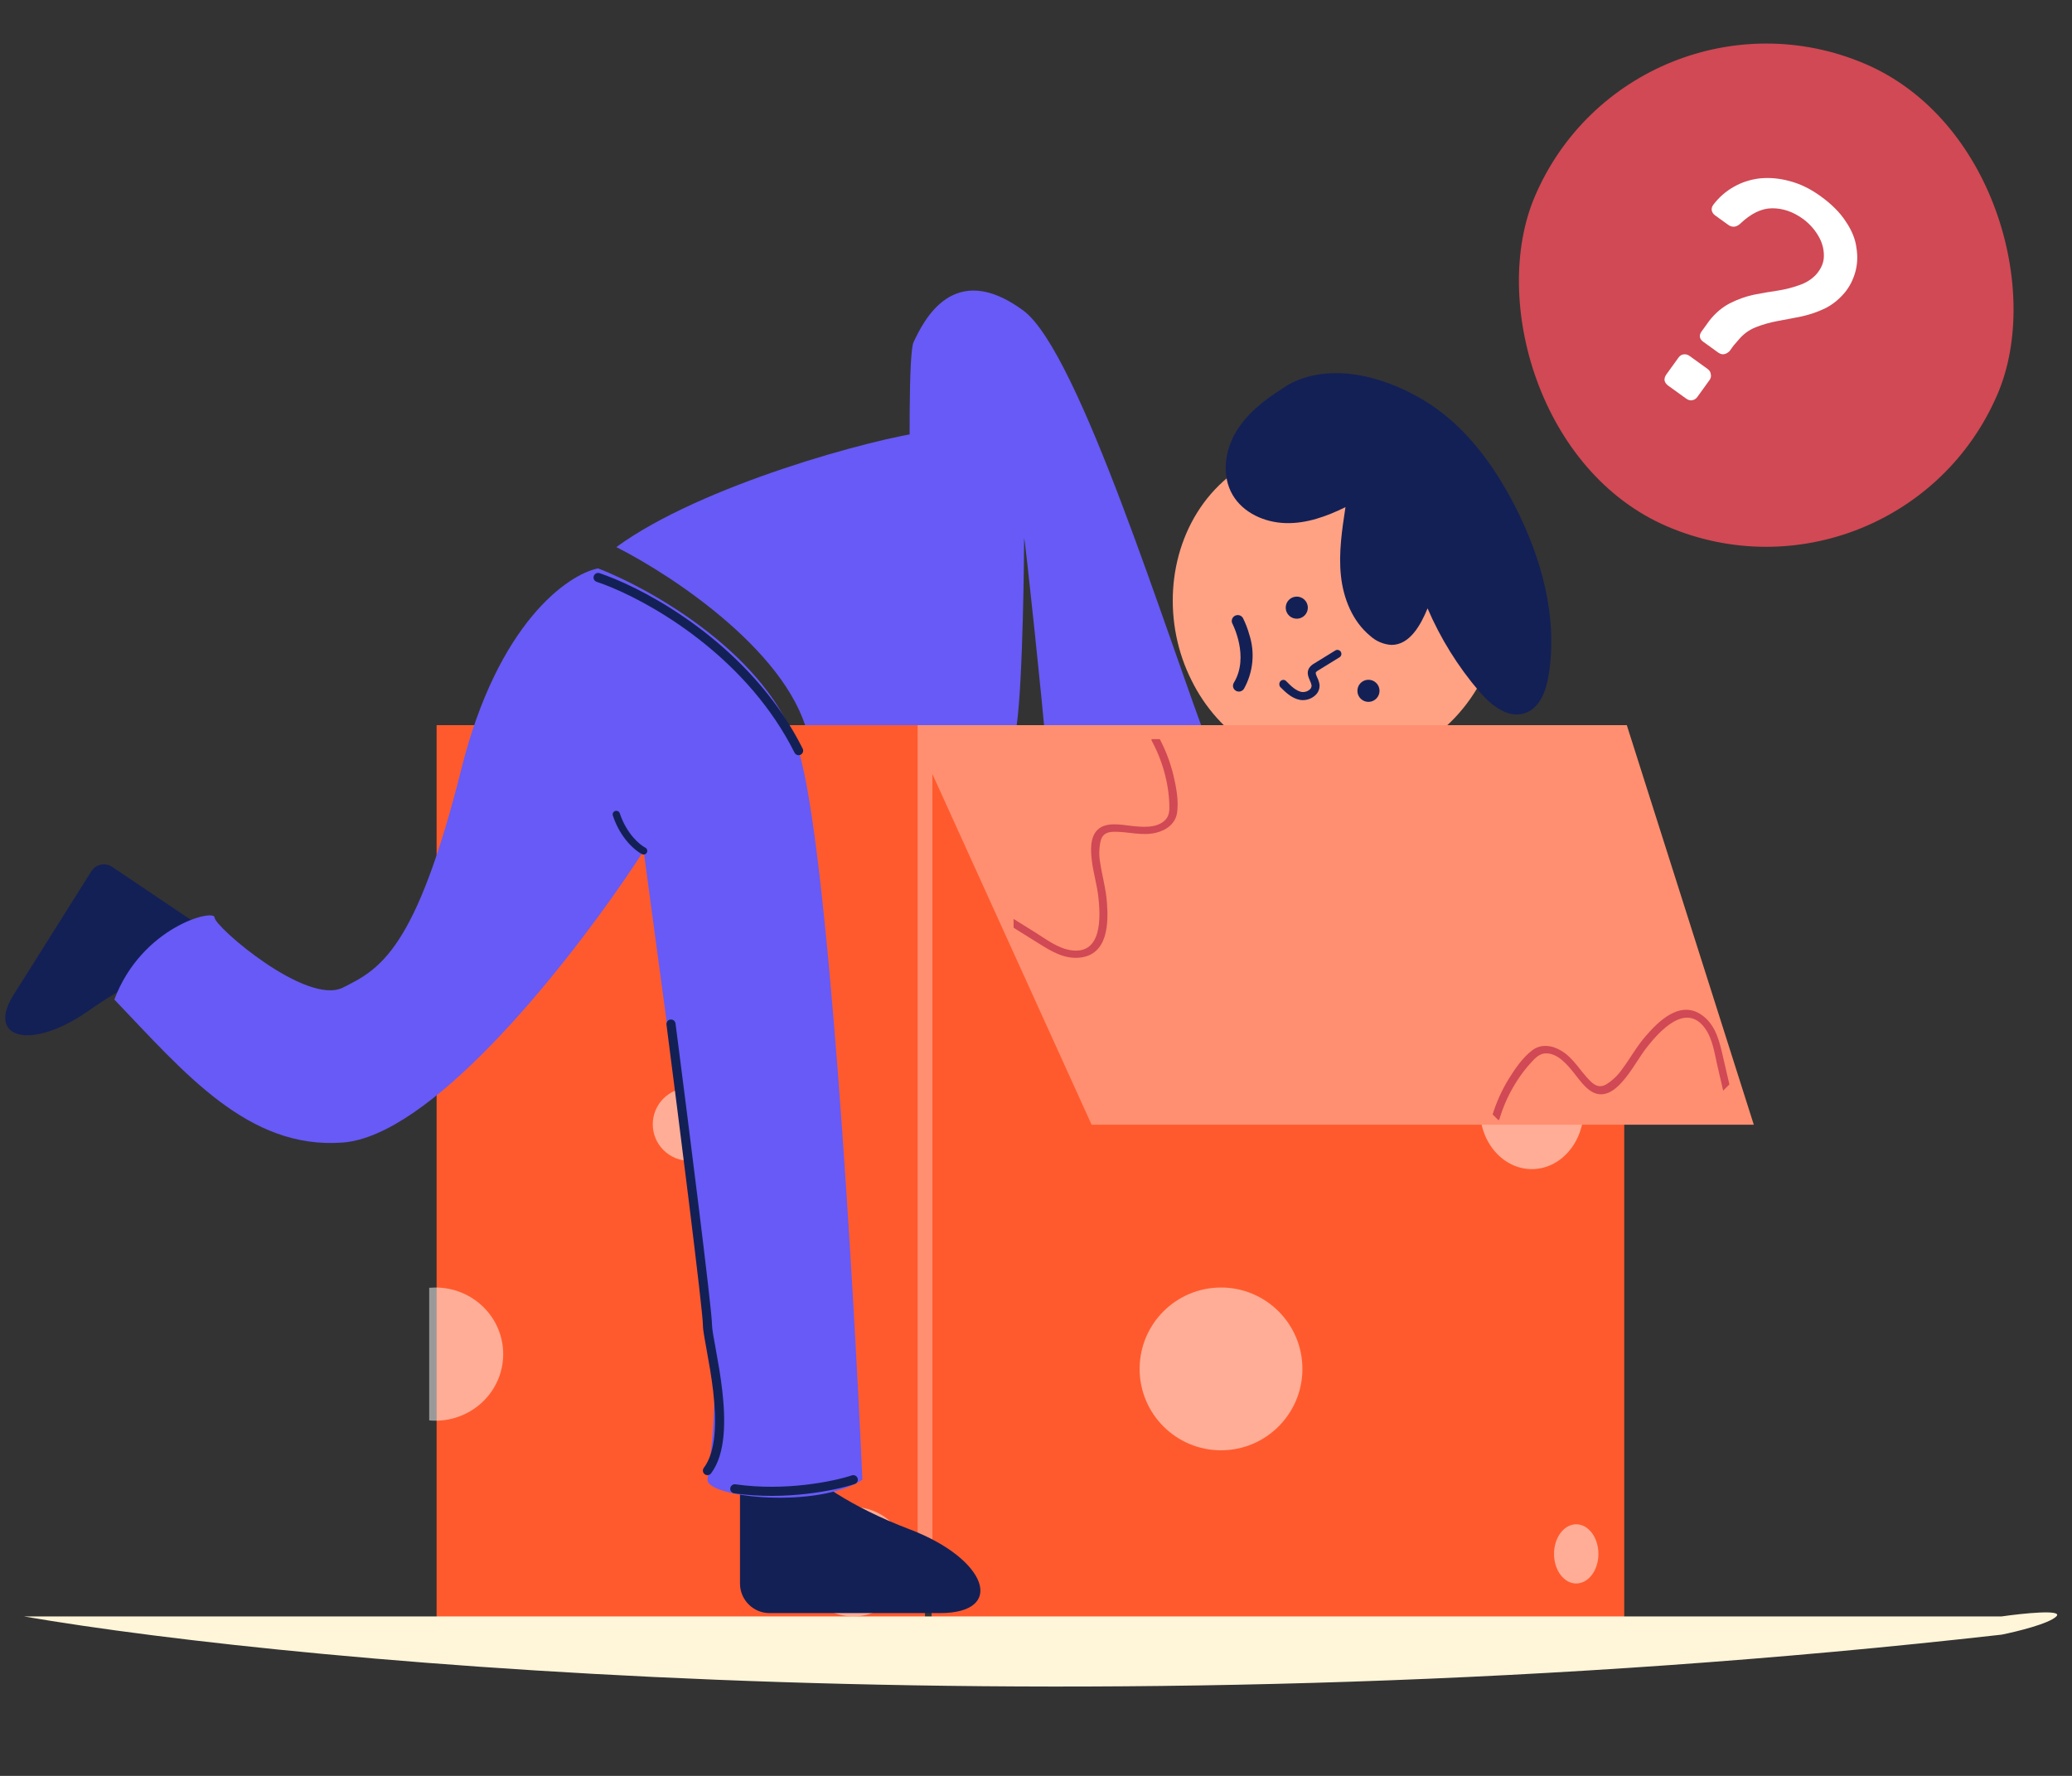 <svg width="140" height="120" viewBox="0 0 140 120" fill="none" xmlns="http://www.w3.org/2000/svg">
<rect x="0" y="0" width="140" height="120" fill="#333333" stroke="none"/>
<g clip-path="url(#clip0_7447_16580)">
<path d="M68.692 49.026C67.619 50.713 64.557 50.795 61.856 50.104C61.851 48.702 61.059 24.517 61.729 23.113C62.398 21.708 64.407 17.495 69.142 20.983C72.929 23.773 78.878 43.112 81.829 50.812C79.141 53.626 70.598 50.419 70.596 49.718C70.593 49.017 69.195 35.703 69.198 36.404C69.2 36.965 69.131 45.987 68.692 49.026Z" fill="#675AF6"/>
<path d="M101.22 37.331C102.247 41.621 100.837 46.471 97.378 49.368C93.918 52.265 88.469 52.877 84.614 50.529C82.842 49.417 81.417 47.832 80.499 45.953C78.61 42.184 78.816 37.414 81.329 33.988C83.842 30.563 88.726 28.794 92.858 30.102" fill="#FFA283"/>
<path d="M86.685 26.235C85.425 27.019 84.232 27.958 83.489 29.226C82.746 30.494 82.54 32.167 83.284 33.439C83.995 34.657 85.442 35.305 86.861 35.347C88.28 35.389 89.643 34.892 90.91 34.268C90.677 35.8 90.441 37.352 90.602 38.895C90.763 40.437 91.385 41.987 92.582 42.97C92.977 43.331 93.483 43.546 94.017 43.578C95.25 43.581 95.99 42.246 96.457 41.108C97.331 43.143 98.508 45.036 99.948 46.721C100.736 47.645 101.89 48.581 103.043 48.187C104.04 47.847 104.464 46.682 104.635 45.644C105.276 41.734 104.166 37.72 102.361 34.196C100.903 31.346 98.913 28.66 96.159 27.021C93.406 25.381 89.838 24.462 87.03 26.002L86.685 26.235Z" fill="#132056"/>
<path d="M86.873 41.095C86.892 41.507 87.241 41.826 87.654 41.807C88.066 41.788 88.386 41.439 88.367 41.027C88.348 40.615 87.999 40.297 87.586 40.315C87.174 40.334 86.854 40.683 86.873 41.095Z" fill="#132056"/>
<path d="M91.717 46.714C91.736 47.126 92.085 47.445 92.498 47.426C92.91 47.407 93.229 47.058 93.211 46.646C93.192 46.234 92.842 45.915 92.43 45.934C92.017 45.953 91.698 46.302 91.717 46.714Z" fill="#132056"/>
<path d="M86.442 46.23C86.44 46.192 86.446 46.153 86.46 46.118C86.474 46.082 86.496 46.05 86.523 46.024C86.548 45.998 86.578 45.977 86.611 45.962C86.644 45.948 86.68 45.941 86.716 45.941C86.752 45.941 86.788 45.949 86.821 45.964C86.854 45.979 86.883 46.001 86.907 46.028C87.249 46.379 87.564 46.676 87.94 46.757C88.04 46.772 88.141 46.765 88.237 46.736C88.334 46.708 88.422 46.658 88.498 46.592C88.538 46.558 88.57 46.515 88.591 46.466C88.612 46.418 88.622 46.365 88.62 46.312C88.598 46.203 88.562 46.098 88.512 45.999C88.405 45.745 88.27 45.456 88.45 45.148C88.537 45.017 88.655 44.91 88.793 44.835L90.24 43.944C90.301 43.913 90.372 43.906 90.438 43.925C90.504 43.944 90.56 43.987 90.596 44.045C90.631 44.104 90.643 44.174 90.629 44.241C90.615 44.308 90.576 44.367 90.52 44.407L89.074 45.298C89.013 45.328 88.96 45.37 88.916 45.422C88.877 45.485 88.924 45.605 89.002 45.78C89.078 45.929 89.129 46.089 89.156 46.254C89.169 46.391 89.149 46.529 89.098 46.657C89.047 46.785 88.966 46.899 88.863 46.989C88.726 47.113 88.563 47.205 88.386 47.258C88.209 47.31 88.023 47.323 87.84 47.294C87.263 47.189 86.831 46.745 86.505 46.423C86.461 46.369 86.438 46.3 86.442 46.23Z" fill="#132056"/>
<path d="M84.412 42.88C84.306 42.497 84.164 42.126 83.987 41.77C83.937 41.678 83.852 41.608 83.75 41.578C83.648 41.548 83.537 41.559 83.443 41.608C83.348 41.658 83.277 41.743 83.245 41.843C83.213 41.944 83.223 42.053 83.273 42.145C83.279 42.167 84.438 44.378 83.367 46.136C83.312 46.227 83.296 46.334 83.321 46.436C83.347 46.537 83.413 46.624 83.504 46.677C83.595 46.73 83.705 46.745 83.808 46.719C83.911 46.693 84 46.627 84.055 46.537C84.363 45.98 84.553 45.37 84.615 44.741C84.676 44.112 84.607 43.479 84.412 42.88Z" fill="#132056"/>
<g opacity="0.5">
<path opacity="0.5" d="M62.938 60.108V78.63C62.139 78.823 61.318 78.92 60.493 78.917C57.846 78.917 55.307 77.91 53.435 76.119C51.562 74.327 50.511 71.897 50.511 69.364C50.511 66.83 51.562 64.401 53.435 62.609C55.307 60.818 57.846 59.811 60.493 59.811C61.318 59.812 62.139 59.911 62.938 60.108Z" fill="#B9B3F9"/>
<path opacity="0.5" d="M38.438 89.179C38.438 91.212 37.594 93.163 36.092 94.6C34.589 96.039 32.55 96.846 30.427 96.846C30.179 96.847 29.934 96.836 29.69 96.811V81.546C29.932 81.546 30.179 81.516 30.427 81.516C31.478 81.516 32.52 81.713 33.492 82.098C34.465 82.483 35.348 83.047 36.092 83.759C36.835 84.471 37.426 85.315 37.828 86.245C38.23 87.175 38.438 88.172 38.438 89.179Z" fill="#B9B3F9"/>
<path opacity="0.5" d="M39.301 64.769C40.864 64.769 42.133 63.556 42.133 62.059C42.133 60.562 40.864 59.349 39.301 59.349C37.736 59.349 36.47 60.562 36.47 62.059C36.47 63.556 37.736 64.769 39.301 64.769Z" fill="#B9B3F9"/>
<path opacity="0.5" d="M51.501 94.961C53.27 94.961 54.705 93.588 54.705 91.894C54.705 90.2 53.27 88.827 51.501 88.827C49.731 88.827 48.296 90.2 48.296 91.894C48.296 93.588 49.731 94.961 51.501 94.961Z" fill="#B9B3F9"/>
</g>
<path d="M54.684 50.107C53.641 44.326 45.556 38.94 41.644 36.969C47.382 32.766 59.104 29.607 62.581 29.169C63.624 29.695 62.726 43.757 63.813 50.107H54.684Z" fill="#675AF6"/>
<path d="M20.63 68.518C20.606 68.516 20.582 68.511 20.559 68.503L9.249 63.141C9.208 63.124 9.171 63.099 9.14 63.067C9.11 63.035 9.086 62.996 9.071 62.955C9.056 62.913 9.051 62.868 9.054 62.824C9.057 62.78 9.07 62.737 9.091 62.697C9.106 62.655 9.13 62.617 9.161 62.584C9.192 62.552 9.229 62.526 9.27 62.51C9.312 62.493 9.356 62.485 9.401 62.486C9.446 62.488 9.489 62.499 9.53 62.519L20.84 67.88C20.922 67.908 20.99 67.968 21.029 68.047C21.067 68.125 21.073 68.216 21.045 68.299C21.017 68.382 20.957 68.45 20.878 68.488C20.8 68.527 20.709 68.533 20.627 68.505L20.63 68.518Z" fill="#132056"/>
<rect width="46.802" height="60.349" transform="translate(62.943 49.328)" fill="#FF5A2D"/>
<path opacity="0.5" d="M76.471 58.051C78.671 58.051 80.457 56.098 80.457 53.689C80.457 51.28 78.671 49.328 76.471 49.328C74.268 49.328 72.485 51.28 72.485 53.689C72.485 56.098 74.268 58.051 76.471 58.051Z" fill="white"/>
<path opacity="0.5" d="M82.503 98C85.538 98 88.001 95.537 88.001 92.5C88.001 89.462 85.538 87 82.503 87C79.463 87 77.001 89.462 77.001 92.5C77.001 95.537 79.463 98 82.503 98Z" fill="white"/>
<path opacity="0.5" d="M103.502 79C105.434 79 107.001 77.209 107.001 75C107.001 72.791 105.434 71 103.502 71C101.568 71 100.001 72.791 100.001 75C100.001 77.209 101.568 79 103.502 79Z" fill="white"/>
<path opacity="0.5" d="M106.501 107C107.329 107 108.001 106.105 108.001 105C108.001 103.895 107.329 103 106.501 103C105.673 103 105.001 103.895 105.001 105C105.001 106.105 105.673 107 106.501 107Z" fill="white"/>
<path d="M73.758 76L61.5 49H109.919L118.5 76H73.758Z" fill="#FF8F70"/>
<path d="M68.486 62.095V62.69C69.052 63.042 69.619 63.399 70.188 63.751C71 64.262 71.894 64.811 72.938 64.711C74.892 64.519 74.892 62.334 74.795 61.013C74.734 60.086 74.467 59.192 74.334 58.276C74.245 57.784 74.259 57.28 74.376 56.793C74.499 56.349 74.81 56.21 75.283 56.204C76.23 56.193 77.168 56.5 78.105 56.272C78.85 56.092 79.427 55.626 79.532 54.922C79.651 54.098 79.473 53.179 79.282 52.372C79.078 51.531 78.77 50.716 78.364 49.943H77.801C77.798 49.987 77.807 50.03 77.827 50.069C78.288 50.925 78.621 51.837 78.817 52.78C78.922 53.273 78.985 53.773 79.006 54.275C79.024 54.687 79.041 55.116 78.709 55.433C78.147 55.971 77.204 55.892 76.468 55.81C75.733 55.728 74.758 55.526 74.189 56.043C73.62 56.56 73.696 57.526 73.774 58.164C73.876 59 74.13 59.812 74.219 60.657C74.35 61.879 74.512 64.542 72.35 64.208C71.458 64.068 70.687 63.467 69.962 63.015L68.486 62.095Z" fill="#D04954"/>
<path d="M116.43 73.696L116.851 73.276C116.699 72.626 116.551 71.973 116.398 71.322C116.185 70.386 115.941 69.365 115.132 68.698C113.614 67.452 112.069 68.997 111.205 70C110.592 70.699 110.149 71.52 109.594 72.261C109.31 72.672 108.943 73.019 108.516 73.281C108.115 73.507 107.797 73.386 107.458 73.055C106.782 72.394 106.336 71.513 105.511 71.012C104.857 70.612 104.12 70.533 103.548 70.958C102.881 71.456 102.357 72.231 101.921 72.937C101.47 73.676 101.112 74.471 100.853 75.304L101.251 75.701C101.284 75.673 101.308 75.636 101.321 75.594C101.601 74.663 102.01 73.783 102.538 72.977C102.813 72.555 103.122 72.157 103.462 71.787C103.741 71.483 104.032 71.168 104.491 71.178C105.269 71.195 105.879 71.917 106.342 72.496C106.804 73.074 107.35 73.906 108.118 73.943C108.886 73.98 109.516 73.243 109.911 72.736C110.431 72.073 110.825 71.319 111.359 70.659C112.131 69.703 113.899 67.704 115.192 69.469C115.724 70.199 115.844 71.169 116.037 72.001L116.43 73.696Z" fill="#D04954"/>
<path d="M62.5 49H29.5V110H62.5V49Z" fill="#FF5A2D"/>
<path d="M62.5 49V104" stroke="#FF8F70"/>
<path opacity="0.5" d="M34 91.498C34 92.692 33.518 93.837 32.659 94.681C31.8 95.526 30.635 96 29.421 96C29.279 96.001 29.139 95.994 29 95.979V87.018C29.138 87.018 29.279 87 29.421 87C30.022 87 30.617 87.116 31.173 87.342C31.729 87.567 32.234 87.899 32.659 88.317C33.084 88.734 33.422 89.23 33.651 89.776C33.881 90.322 34 90.907 34 91.498Z" fill="white"/>
<path opacity="0.5" d="M57.656 109.225C59.695 109.225 61.35 107.57 61.35 105.53C61.35 103.489 59.695 101.835 57.656 101.835C55.614 101.835 53.96 103.489 53.96 105.53C53.96 107.57 55.614 109.225 57.656 109.225Z" fill="white"/>
<path opacity="0.5" d="M36.718 59.96C38.758 59.96 40.412 58.305 40.412 56.265C40.412 54.224 38.758 52.57 36.718 52.57C34.677 52.57 33.023 54.224 33.023 56.265C33.023 58.305 34.677 59.96 36.718 59.96Z" fill="white"/>
<path opacity="0.5" d="M46.57 78.434C47.93 78.434 49.033 77.331 49.033 75.971C49.033 74.61 47.93 73.508 46.57 73.508C45.209 73.508 44.106 74.61 44.106 75.971C44.106 77.331 45.209 78.434 46.57 78.434Z" fill="white"/>
<path d="M50 107V100C50 98.895 50.909 98 52.014 98C52.71 98 53.365 98.366 53.856 98.861C55.009 100.025 57.41 101.796 61.471 103.343C66.751 105.354 67.967 109 63.514 109H52C50.895 109 50 108.105 50 107Z" fill="#132056"/>
<path d="M1.615 109.225H135.246C136.683 109.019 139.434 108.732 138.941 109.225C138.448 109.717 136.273 110.251 135.246 110.456C74.158 117.353 20.705 112.509 1.615 109.225Z" fill="#FFF5D9"/>
<path d="M7.577 58.576L13.661 62.67C14.119 62.979 14.24 63.6 13.932 64.058L13.309 64.983C13.115 65.272 12.784 65.432 12.436 65.451C11.312 65.514 9.287 65.969 6 68.288C2.07 71.061 -1.082 70.186 1.034 67.041L6.172 58.873C6.473 58.395 7.109 58.261 7.577 58.576Z" fill="#132056"/>
<path d="M31.174 51.954C33.638 42.101 38.359 38.817 40.411 38.406C44.106 39.843 51.989 44.318 53.959 50.723C55.93 57.127 57.654 86.234 58.27 99.987C55.314 101.958 47.801 101.219 47.801 99.987C48.417 95.677 48.417 91.982 47.801 89.519L43.49 57.496C43.124 58.065 42.711 58.685 42.26 59.344C37.659 66.057 29.001 76.754 23.169 77.203C16.764 77.695 12.447 72.469 7.726 67.542C9.573 62.616 14.499 61.384 14.499 62C14.499 62.616 20.706 67.965 23.169 66.734C25.632 65.502 28.095 64.27 31.174 51.954Z" fill="#675AF6"/>
<path d="M57.654 99.987C56.422 100.398 53.097 101.096 49.648 100.603" stroke="#132056" stroke-width="0.616" stroke-linecap="round"/>
<path d="M45.643 69.158C45.621 68.989 45.467 68.87 45.298 68.892C45.13 68.913 45.011 69.068 45.032 69.236L45.643 69.158ZM47.555 99.187C47.453 99.323 47.48 99.516 47.616 99.618C47.752 99.72 47.945 99.692 48.047 99.556L47.555 99.187ZM45.032 69.236C45.443 72.418 46.059 77.251 46.572 81.412C46.828 83.493 47.059 85.405 47.226 86.858C47.394 88.325 47.493 89.295 47.493 89.519H48.109C48.109 89.25 48.003 88.229 47.838 86.787C47.671 85.332 47.44 83.418 47.183 81.337C46.67 77.174 46.054 72.34 45.643 69.158L45.032 69.236ZM47.493 89.519C47.493 89.7 47.526 89.954 47.573 90.244C47.62 90.539 47.686 90.894 47.758 91.287C47.902 92.076 48.074 93.029 48.188 94.019C48.302 95.009 48.358 96.025 48.274 96.938C48.19 97.856 47.968 98.637 47.555 99.187L48.047 99.556C48.559 98.875 48.798 97.963 48.887 96.994C48.977 96.022 48.916 94.959 48.8 93.948C48.683 92.936 48.508 91.965 48.364 91.176C48.291 90.78 48.227 90.433 48.181 90.146C48.134 89.853 48.109 89.645 48.109 89.519H47.493Z" fill="#132056"/>
<path d="M43.379 57.716C43.501 57.777 43.649 57.727 43.71 57.606C43.77 57.484 43.721 57.336 43.599 57.275L43.379 57.716ZM41.876 54.955C41.833 54.826 41.694 54.757 41.565 54.8C41.436 54.843 41.366 54.982 41.409 55.111L41.876 54.955ZM43.599 57.275C43.249 57.1 42.349 56.372 41.876 54.955L41.409 55.111C41.922 56.649 42.909 57.481 43.379 57.716L43.599 57.275Z" fill="#132056"/>
<path d="M40.51 38.73C40.348 38.676 40.174 38.764 40.12 38.925C40.066 39.086 40.153 39.261 40.315 39.314L40.51 38.73ZM53.685 50.86C53.761 51.012 53.946 51.074 54.098 50.998C54.25 50.922 54.311 50.737 54.235 50.585L53.685 50.86ZM41.432 39.407L41.55 39.123L41.432 39.407ZM40.315 39.314C40.611 39.413 40.946 39.538 41.314 39.691L41.55 39.123C41.17 38.965 40.821 38.834 40.51 38.73L40.315 39.314ZM41.314 39.691C44.687 41.093 50.622 44.735 53.685 50.86L54.235 50.585C51.082 44.277 44.998 40.556 41.55 39.123L41.314 39.691Z" fill="#132056"/>
<rect x="110.362" y="-2.354" width="33.997" height="33.997" rx="16.998" transform="rotate(23.07 110.362 -2.354)" fill="#D04954"/>
<path d="M115.073 23.086C114.961 23.005 114.889 22.906 114.86 22.79C114.839 22.661 114.873 22.534 114.963 22.409C115.054 22.284 115.144 22.159 115.234 22.034C115.324 21.909 115.414 21.784 115.504 21.659C115.917 21.14 116.378 20.751 116.888 20.492C117.398 20.233 117.924 20.043 118.468 19.922C119.023 19.81 119.566 19.717 120.094 19.642C120.632 19.555 121.12 19.432 121.557 19.273C122.008 19.123 122.384 18.891 122.686 18.578C123.061 18.164 123.244 17.726 123.235 17.264C123.236 16.789 123.101 16.331 122.831 15.889C122.561 15.447 122.219 15.078 121.807 14.78C121.145 14.303 120.45 14.067 119.723 14.075C119.018 14.078 118.297 14.432 117.561 15.136C117.415 15.259 117.276 15.32 117.144 15.319C117.011 15.319 116.889 15.278 116.776 15.197L115.877 14.548C115.764 14.466 115.692 14.357 115.658 14.219C115.637 14.09 115.672 13.963 115.762 13.838C116.144 13.335 116.608 12.929 117.154 12.62C117.7 12.311 118.293 12.121 118.932 12.051C119.585 11.989 120.251 12.052 120.933 12.24C121.636 12.424 122.325 12.76 122.999 13.247C123.761 13.796 124.334 14.371 124.718 14.972C125.124 15.568 125.363 16.158 125.435 16.742C125.529 17.323 125.502 17.874 125.355 18.394C125.207 18.915 124.972 19.372 124.65 19.766C124.252 20.239 123.802 20.599 123.301 20.845C122.809 21.079 122.292 21.257 121.749 21.378C121.215 21.486 120.674 21.59 120.127 21.689C119.602 21.785 119.101 21.927 118.624 22.115C118.168 22.299 117.783 22.582 117.47 22.963C117.358 23.092 117.247 23.22 117.135 23.349C117.045 23.474 116.955 23.599 116.864 23.724C116.74 23.843 116.614 23.913 116.485 23.934C116.356 23.955 116.222 23.916 116.085 23.817L115.073 23.086ZM112.706 26.052C112.581 25.961 112.502 25.847 112.468 25.709C112.456 25.568 112.495 25.434 112.586 25.309L113.41 24.166C113.501 24.041 113.61 23.968 113.739 23.948C113.89 23.923 114.027 23.956 114.152 24.046L115.37 24.925C115.508 25.024 115.583 25.145 115.594 25.286C115.628 25.424 115.599 25.556 115.509 25.681L114.684 26.824C114.594 26.949 114.474 27.023 114.323 27.048C114.194 27.069 114.061 27.029 113.924 26.93L112.706 26.052Z" fill="white"/>
</g>
<defs>
<clipPath id="clip0_7447_16580">
<rect width="140" height="120" fill="white"/>
</clipPath>
</defs>
</svg>
